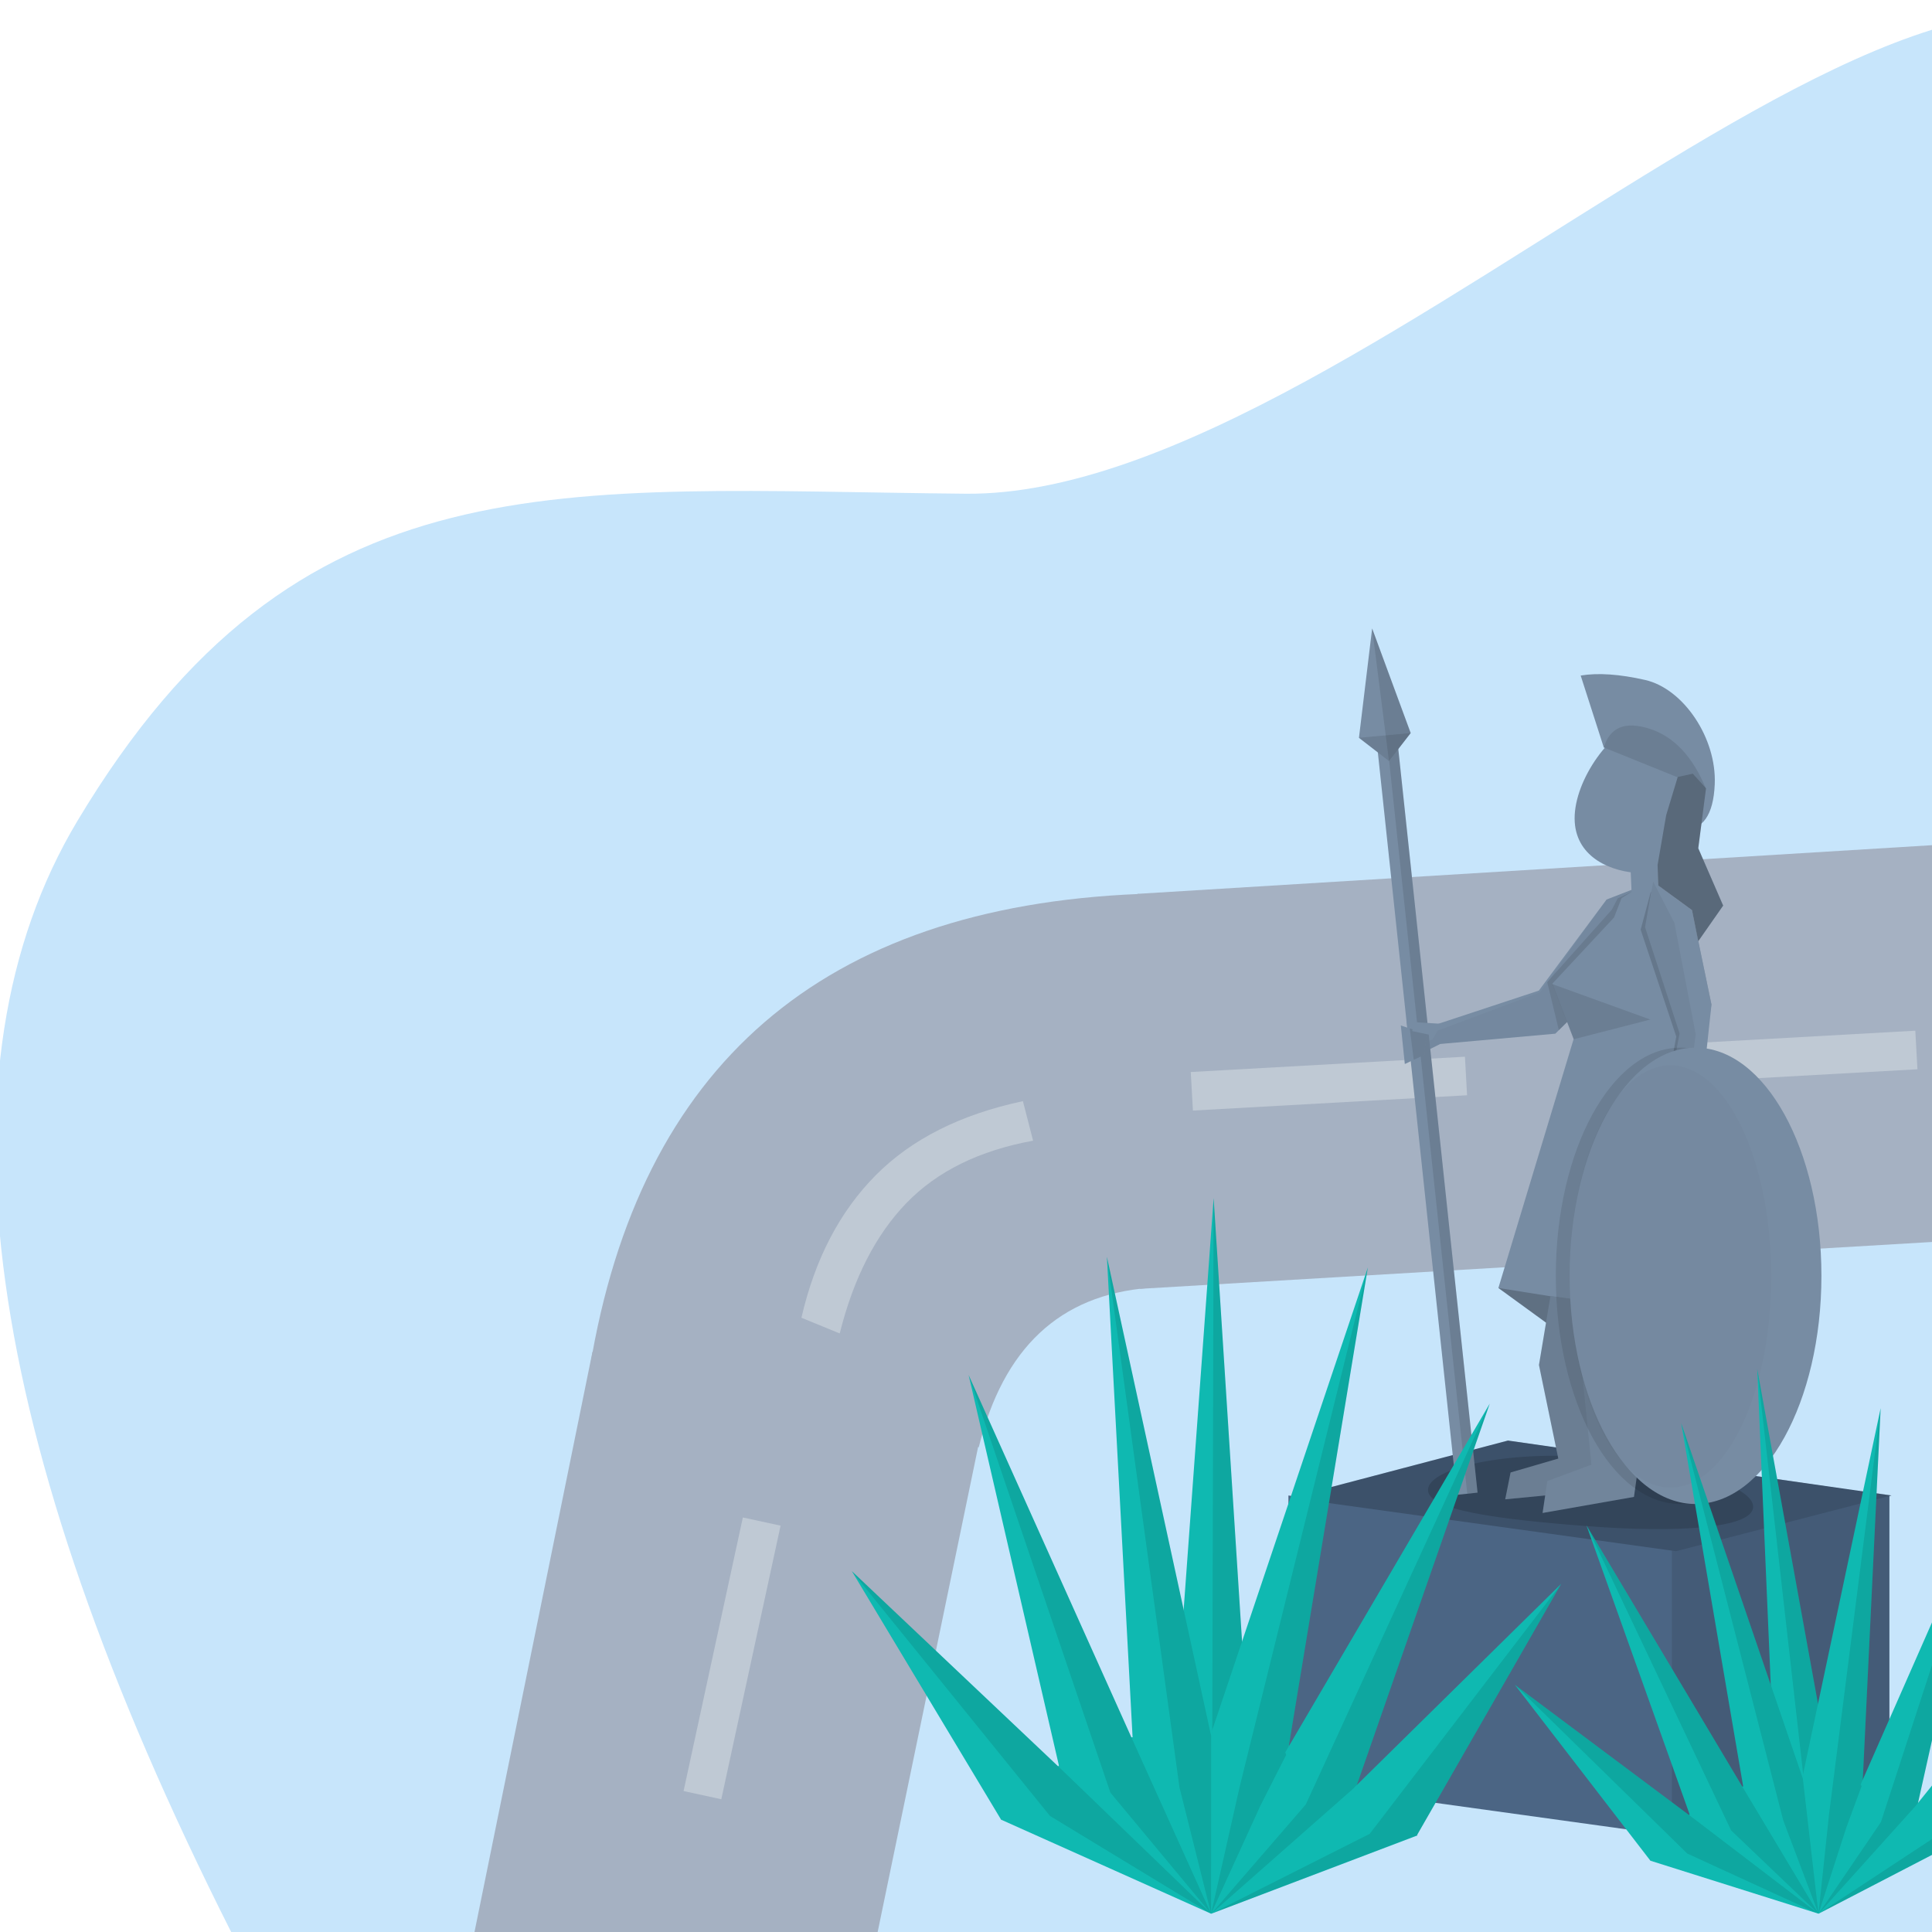 <?xml version="1.0" encoding="UTF-8" standalone="no"?>
<!DOCTYPE svg PUBLIC "-//W3C//DTD SVG 1.1//EN" "http://www.w3.org/Graphics/SVG/1.1/DTD/svg11.dtd">
<svg version="1.1" xmlns="http://www.w3.org/2000/svg" xmlns:xlink="http://www.w3.org/1999/xlink" preserveAspectRatio="xMidYMid meet" viewBox="0 0 640 640" width="640" height="640"><defs><path d="M25.62 271.98C98.7 149.93 185.1 162.31 320 163.55C454.9 164.79 667.77 -90.32 727.34 42.51C767.06 131.07 749.84 331.42 675.7 643.57L76.57 640C-6.12 476.02 -23.1 353.35 25.62 271.98Z" id="f7lTxgA4ed"></path><path d="M253.23 338.64C283.55 312.47 324.92 298.3 377.32 296.14L380.58 426.64C365.85 427.8 353.79 432.78 344.4 441.57C335.01 450.37 328.28 462.98 324.23 479.41L195.38 453.21C203.62 403.01 222.91 364.82 253.23 338.64Z" id="b4DSiZimp"></path><path d="M770.61 271.98L778.65 403.22L377.65 426.94L376.8 296.1L770.61 271.98Z" id="cdChBnTaE"></path><path d="M196.26 447.83L325.11 474.03L244 865.64L117.64 834.47L196.26 447.83Z" id="a2lg7tAJ"></path><path d="M265.48 436.52C269.97 417.07 278.17 401.35 290.06 389.35C301.95 377.35 318.21 369.16 338.85 364.77L342.23 377.87C324.49 381.1 310.52 387.96 300.33 398.46C290.14 408.96 282.75 423.38 278.17 441.72L265.48 436.52Z" id="b3axGscRMR"></path><path d="M258.58 505.39L238.94 596.02L226.44 593.31L246.08 502.68L258.58 505.39Z" id="d1iG3dijvW"></path><path d="M485.99 362.82L395.17 367.89L394.45 355.12L485.28 350.05L485.99 362.82Z" id="fsJOABkY0"></path><path d="M635.18 354.21L555.39 358.66L554.68 345.89L634.47 341.43L635.18 354.21Z" id="bc5d29lnU"></path><path d="M426.81 495.4L554.53 513.11L554.53 608.17L426.81 590.47L426.81 495.4Z" id="l2MwmLvKXG"></path><path d="M625.89 495.4L553.84 513.11L553.84 608.17L625.89 590.47L625.89 495.4Z" id="aeLSSqeoG"></path><path d="M625.88 495.41L553.83 513.12L553.83 608.18L625.88 590.47L625.88 495.41Z" id="a4nAHmqsev"></path><path d="M555.22 513.86L427.5 496.15L499.54 477.2L626.58 495.4L555.22 513.86Z" id="e1obXfIF66"></path><path d="M555.22 513.86L427.5 496.15L499.55 477.2L626.58 495.4L555.22 513.86Z" id="a3J99U9PyV"></path><path d="M580.75 499.35C580.22 506.26 555.67 507.83 525.95 505.57C496.23 503.3 472.53 500.26 473.05 493.34C473.58 486.43 498.14 480.46 527.86 482.72C557.58 484.99 581.28 492.44 580.75 499.35Z" id="aw75aBiZ2"></path><path d="M547.52 292.04L544.95 312.88L515.22 342.42L477.1 345.83L467.33 350.67L465.96 338.04L475.72 339.39L509.76 328.15L532.2 297.98L547.52 292.04Z" id="c3PqqNJD1"></path><path d="M547.52 292.04L544.95 312.88L515.22 342.42L477.1 345.83L471.4 348.76L471.4 345.39L474.46 344.41L476.24 341.41L510.17 328.7L532.2 297.98L547.52 292.04Z" id="dgasHffbO"></path><path d="M520.18 337.67L516.39 341.26L512.54 325.33L533.95 301.33L535.88 297.61L547.73 292.03L559.78 341.83L520.18 337.67Z" id="b1J4Bbu2DZ"></path><path d="M455 235.85L461.82 235.13L489.46 494.45L482.64 495.18L455 235.85Z" id="bgZ15DUij"></path><path d="M458.41 235.5L461.81 235.13L489.46 494.46L486.05 494.82L458.41 235.5Z" id="cbCsWi8Pr"></path><path d="M454.54 208.18L467.31 242.83L460.12 252.11L450.17 244.41L454.54 208.18Z" id="a6trlcG4gX"></path><path d="M467.31 242.83L460.12 252.11L450.17 244.41L467.31 242.83Z" id="c2ujBBysX3"></path><path d="M454.54 208.18L467.31 242.83L460.12 252.11L454.54 208.18Z" id="c1J5m7BUeu"></path><path d="M521.29 344.18L514.26 325.83L534.67 303.93L537.17 297.5L543.24 293.77L547.59 292.04L559.19 341.86L552.8 435.63L527.75 449.49L496.36 426.66L521.29 344.18Z" id="j4qQXZZsr8"></path><path d="M552.8 435.63L527.75 449.49L496.36 426.66L552.8 435.63Z" id="bgH24Mmxa"></path><path d="M521.29 344.27L514.26 326L546.69 337.74L521.29 344.27Z" id="d4LpDhmbUg"></path><path d="M498.62 496.67L500.4 487.78L516.21 483.17L509.8 452.17L513.62 429.31L534.16 432.08L526.81 456.06L527.62 493.85L498.62 496.67Z" id="a3AL1S1GCj"></path><path d="M498.62 496.67L500.4 487.78L516.21 483.17L509.8 452.17L513.62 429.31L534.16 432.08L526.81 456.06L527.62 493.85L498.62 496.67Z" id="eyZh9Hx0g"></path><path d="M511 501.19L512.57 490.63L527.2 485.2C525.93 472.82 525.14 465.09 524.82 462C524.82 462 523.24 446.4 523.24 446.4C523.02 444.27 522.48 438.92 521.62 430.38L554.15 433.94L546.31 459.9L541.27 495.87L511 501.19Z" id="aMJ0EFW9P"></path><path d="M511 501.19L512.57 490.63L527.2 485.2C525.93 472.82 525.14 465.09 524.82 462C524.82 462 523.24 446.4 523.24 446.4C523.02 444.27 522.48 438.92 521.62 430.38L554.15 433.94L546.31 459.9L541.27 495.87L511 501.19Z" id="d47iOKg2uC"></path><path d="M547.51 292.93L560.39 301.48L566.95 332.73L563.2 356.12L552.51 358.37L555.29 343.38L543.49 307.97L547.51 292.93Z" id="d31IOWSusc"></path><path d="M540.08 286.29L549.31 281.73L549.31 294.5L540.6 298.25L540.08 286.29Z" id="eUi913f0B"></path><path d="M547.59 292.04L560.49 301.51L566.95 332.82L564.56 354.9L553.85 355.74L556.39 342.33L544.95 307.12L547.59 292.04Z" id="a5WgD5s2Z"></path><path d="M547.64 292.04L554.68 305.72L561.73 342.64L559.96 356.23L553.85 355.74L556.39 342.33L544.95 307.12L547.64 292.04Z" id="aiUlPhYE"></path><path d="M597.95 422.63C597.95 464.35 579.45 498.22 556.66 498.22C533.88 498.22 515.38 464.35 515.38 422.63C515.38 380.92 533.88 347.05 556.66 347.05C579.45 347.05 597.95 380.92 597.95 422.63Z" id="b6QQfIMcHv"></path><path d="M603.37 422.63C603.37 464.35 584.68 498.22 561.66 498.22C538.64 498.22 519.95 464.35 519.95 422.63C519.95 380.92 538.64 347.05 561.66 347.05C584.68 347.05 603.37 380.92 603.37 422.63Z" id="a25PI4VIQy"></path><path d="M586.74 422.84C586.74 461.43 571.78 492.76 553.35 492.76C534.91 492.76 519.95 461.43 519.95 422.84C519.95 384.26 534.91 352.93 553.35 352.93C571.78 352.93 586.74 384.26 586.74 422.84Z" id="bqwNZUGCJ"></path><path d="M464.04 339.71L472.59 342.52L471.81 349.44L465.36 352.47L464.04 339.71Z" id="apZtEE73b"></path><path d="M467 340.68L472.59 342.52L471.81 349.44L468.32 351.08L467 340.68Z" id="a1Bsb6wHap"></path><path d="M468.53 338.61L477.46 339.15L474.49 342.99L467.79 341.56L468.53 338.61Z" id="a3puQVJTOF"></path><path d="M561.06 266.63C558.96 280.39 549.39 290.37 539.69 288.89C529.99 287.41 519.8 281.31 521.89 267.55C523.98 253.79 537.58 237.55 547.28 239.03C556.98 240.5 563.15 252.87 561.06 266.63Z" id="iDY60q0Lt"></path><path d="M523.62 223.78C529.37 222.83 536.48 223.32 544.95 225.24C557.66 228.12 568.69 244.49 568.03 259.81C567.59 270.02 564.05 275.04 557.4 274.86L561.46 259.81L531.28 247.61L523.62 223.78Z" id="aVKAylMXJ"></path><path d="M546.43 241.4C554.5 243.97 560.74 250.61 565.14 261.3L560.82 256.26L555.65 257.46L531.28 247.61C533.31 240.89 538.35 238.83 546.43 241.4Z" id="b1L06Of0A"></path><path d="M562.57 281L570.82 299.99L562.57 311.79L560.49 301.49L549.31 293.33L549.1 286.51L551.95 270.02L555.77 257.39L565.14 261.18L562.57 281Z" id="bhvLBt9nJ"></path><path d="M562.57 281L570.82 299.99L562.57 311.79L560.49 301.49L549.31 293.33L549.1 286.51L551.95 270.02L555.77 257.39L560.79 256.28L565.14 261.18L562.57 281Z" id="a3VOrWt8cd"></path><path d="M402.03 396.87L414.25 587.48L401.5 605.54L388.17 587.17L402.03 396.87Z" id="bwmFjQHxr"></path><path d="M402.03 396.87L414.25 587.48L401.5 605.54L402.03 396.87Z" id="a1zbzLUnPl"></path><path d="M331.83 602.88L359.84 576.26L401.36 574.15L436.54 580.78L469.57 608L401.21 633.95L331.83 602.88Z" id="ghKXgepLu"></path><path d="M453.12 419.86L426.64 580.17L410.62 592.06L401.36 573.74L453.12 419.86Z" id="avRUqNJZq"></path><path d="M453.12 419.86L426.64 580.17L417.52 598.15L401.21 633.88L410.62 592.06L453.12 419.86Z" id="a2mEtvaUJ4"></path><path d="M366.67 416.33L401.21 575.1L390.71 592.06L375.34 578.44L366.67 416.33Z" id="b1qTBma1Kq"></path><path d="M366.67 416.33L401.21 575.1L401.18 633.88L390.71 592.06L366.67 416.33Z" id="frn93nCn4"></path><path d="M493.49 464.98L449.41 591.51L432.57 597.74L425.75 580.51L493.49 464.98Z" id="d6W5wxfDl6"></path><path d="M493.49 464.98L449.41 591.51L401.25 633.95L432.57 597.74L493.49 464.98Z" id="h1r8s6ny6d"></path><path d="M320.87 455.5L375.78 577.73L380.01 598.19L367.83 593.82L351.04 585.99L320.87 455.5Z" id="aDUqyKbEX"></path><path d="M320.87 455.5L375.78 577.73L401.18 633.95L367.83 593.82L320.87 455.5Z" id="be0MJ5gJc"></path><path d="M517.17 524.66L469.35 608L453.73 607.49L448.65 592.12L517.17 524.66Z" id="cjTYmxoBz"></path><path d="M517.17 524.66L469.35 608L401.25 633.95L453.73 607.49L517.17 524.66Z" id="eq4is1RZD"></path><path d="M282.17 520.45L351.97 586.49L347.82 601.55L331.68 602.88L282.17 520.45Z" id="l1xmxseyEg"></path><path d="M282.17 520.45L351.97 586.49L401.18 633.95L347.82 601.55L282.17 520.45Z" id="a2BjVVoxWH"></path><path d="M582.1 453.49L608.23 597.44L600.12 612.3L588.36 599.51L582.1 453.49Z" id="bdHX1oTFR"></path><path d="M582.1 453.49L608.23 597.44L600.12 612.3L582.1 453.49Z" id="b10ORUMNnA"></path><path d="M546.88 616.44L565.84 593.71L597.24 588.44L624.6 590.37L652.13 608.17L602.41 633.94L546.88 616.44Z" id="bfx7uePoK"></path><path d="M622.99 466.47L617.01 590.78L605.87 601.24L597.21 588.12L622.99 466.47Z" id="h32iXiExcx"></path><path d="M622.99 466.47L617.01 590.78L611.66 605.27L602.41 633.9L605.87 601.24L622.99 466.47Z" id="d1EqAUOzBa"></path><path d="M556.91 471.42L597.21 589.17L590.72 603L577.83 594L556.91 471.42Z" id="f1qLEhL25e"></path><path d="M556.91 471.42L597.21 589.17L602.38 633.9L590.72 603L556.91 471.42Z" id="e6NHyPsLX"></path><path d="M657.7 497.23L635.33 597.4L623.07 603.62L616.37 591.12L657.7 497.23Z" id="a2nuGJGh7"></path><path d="M657.7 497.23L635.33 597.4L602.44 633.94L623.07 603.62L657.7 497.23Z" id="b6t8R6gnM"></path><path d="M525.53 505.27L578.1 593.41L583.12 608.61L573.47 606.36L560.01 601.89L525.53 505.27Z" id="c1oP1ikTcS"></path><path d="M525.53 505.27L578.1 593.41L602.38 633.95L573.47 606.36L525.53 505.27Z" id="bi6Rumk9O"></path><path d="M680.99 540.55L651.96 608.19L640.04 609.18L634.81 597.93L680.99 540.55Z" id="a2LAGwJnr7"></path><path d="M680.99 540.55L651.96 608.19L602.44 633.94L640.04 609.18L680.99 540.55Z" id="j2e46GE0yV"></path><path d="M501.82 558.11L560.76 602.18L558.93 614.01L546.77 616.45L501.82 558.11Z" id="b6juYTtd4O"></path><path d="M501.82 558.11L560.76 602.18L602.38 633.95L558.93 614.01L501.82 558.11Z" id="b3Q5ymBJn"></path></defs><g><g><g><use xlink:href="#f7lTxgA4ed" opacity="1" fill="#c7e5fb" fill-opacity="1"></use></g><g><g><g><use xlink:href="#b4DSiZimp" opacity="1" fill="#a5b1c2" fill-opacity="1"></use></g><g><use xlink:href="#cdChBnTaE" opacity="1" fill="#a5b1c2" fill-opacity="1"></use></g><g><use xlink:href="#a2lg7tAJ" opacity="1" fill="#a5b1c2" fill-opacity="1"></use></g></g><g><g><use xlink:href="#b3axGscRMR" opacity="1" fill="#d1d8e0" fill-opacity="0.6"></use></g><g><use xlink:href="#d1iG3dijvW" opacity="1" fill="#d1d8e0" fill-opacity="0.6"></use></g><g><use xlink:href="#fsJOABkY0" opacity="1" fill="#d1d8e0" fill-opacity="0.6"></use></g><g><use xlink:href="#bc5d29lnU" opacity="1" fill="#d1d8e0" fill-opacity="0.6"></use></g></g></g><g><g><g><use xlink:href="#l2MwmLvKXG" opacity="1" fill="#4b6584" fill-opacity="1"></use></g><g><g><use xlink:href="#aeLSSqeoG" opacity="1" fill="#4b6584" fill-opacity="1"></use></g><g><use xlink:href="#a4nAHmqsev" opacity="1" fill="#000000" fill-opacity="0.1"></use></g></g><g><g><use xlink:href="#e1obXfIF66" opacity="1" fill="#4b6584" fill-opacity="1"></use></g><g><use xlink:href="#a3J99U9PyV" opacity="1" fill="#000000" fill-opacity="0.2"></use></g></g></g><g><use xlink:href="#aw75aBiZ2" opacity="1" fill="#000000" fill-opacity="0.15"></use></g><g><g><use xlink:href="#c3PqqNJD1" opacity="1" fill="#778ca3" fill-opacity="1"></use></g><g><use xlink:href="#dgasHffbO" opacity="1" fill="#000000" fill-opacity="0.03"></use></g></g><g><use xlink:href="#b1J4Bbu2DZ" opacity="1" fill="#000000" fill-opacity="0.1"></use></g><g><g><g><use xlink:href="#bgZ15DUij" opacity="1" fill="#778ca3" fill-opacity="1"></use></g><g><use xlink:href="#cbCsWi8Pr" opacity="1" fill="#000000" fill-opacity="0.1"></use></g></g><g><g><use xlink:href="#a6trlcG4gX" opacity="1" fill="#778ca3" fill-opacity="1"></use></g><g><use xlink:href="#c2ujBBysX3" opacity="1" fill="#000000" fill-opacity="0.1"></use></g><g><use xlink:href="#c1J5m7BUeu" opacity="1" fill="#000000" fill-opacity="0.1"></use></g></g></g><g><g><use xlink:href="#j4qQXZZsr8" opacity="1" fill="#778ca3" fill-opacity="1"></use></g><g><use xlink:href="#bgH24Mmxa" opacity="1" fill="#000000" fill-opacity="0.2"></use></g><g><use xlink:href="#d4LpDhmbUg" opacity="1" fill="#000000" fill-opacity="0.1"></use></g></g><g><g><use xlink:href="#a3AL1S1GCj" opacity="1" fill="#778ca3" fill-opacity="1"></use></g><g><use xlink:href="#eyZh9Hx0g" opacity="1" fill="#000000" fill-opacity="0.1"></use></g></g><g><g><use xlink:href="#aMJ0EFW9P" opacity="1" fill="#778ca3" fill-opacity="1"></use></g><g><use xlink:href="#d47iOKg2uC" opacity="1" fill="#000000" fill-opacity="0.05"></use></g></g><g><use xlink:href="#d31IOWSusc" opacity="1" fill="#000000" fill-opacity="0.15"></use></g><g><use xlink:href="#eUi913f0B" opacity="1" fill="#778ca3" fill-opacity="1"></use></g><g><g><use xlink:href="#a5WgD5s2Z" opacity="1" fill="#778ca3" fill-opacity="1"></use></g><g><use xlink:href="#aiUlPhYE" opacity="1" fill="#000000" fill-opacity="0.05"></use></g></g><g><g><use xlink:href="#b6QQfIMcHv" opacity="1" fill="#000000" fill-opacity="0.1"></use></g><g><use xlink:href="#a25PI4VIQy" opacity="1" fill="#778ca3" fill-opacity="1"></use></g><g><use xlink:href="#bqwNZUGCJ" opacity="1" fill="#000000" fill-opacity="0.02"></use></g></g><g><g><use xlink:href="#apZtEE73b" opacity="1" fill="#778ca3" fill-opacity="1"></use></g><g><use xlink:href="#a1Bsb6wHap" opacity="1" fill="#000000" fill-opacity="0.1"></use></g><g><use xlink:href="#a3puQVJTOF" opacity="1" fill="#778ca3" fill-opacity="1"></use></g></g><g><use xlink:href="#iDY60q0Lt" opacity="1" fill="#778ca3" fill-opacity="1"></use></g><g><g><use xlink:href="#aVKAylMXJ" opacity="1" fill="#778ca3" fill-opacity="1"></use></g><g><use xlink:href="#b1L06Of0A" opacity="1" fill="#000000" fill-opacity="0.1"></use></g></g><g><g><use xlink:href="#bhvLBt9nJ" opacity="1" fill="#778ca3" fill-opacity="1"></use></g><g><use xlink:href="#a3VOrWt8cd" opacity="1" fill="#000000" fill-opacity="0.25"></use></g></g></g><g><g><g><use xlink:href="#bwmFjQHxr" opacity="1" fill="#0fb9b1" fill-opacity="1"></use></g><g><use xlink:href="#a1zbzLUnPl" opacity="1" fill="#000000" fill-opacity="0.1"></use></g></g><g><use xlink:href="#ghKXgepLu" opacity="1" fill="#0fb9b1" fill-opacity="1"></use></g><g><g><use xlink:href="#avRUqNJZq" opacity="1" fill="#0fb9b1" fill-opacity="1"></use></g><g><use xlink:href="#a2mEtvaUJ4" opacity="1" fill="#000000" fill-opacity="0.1"></use></g></g><g><g><use xlink:href="#b1qTBma1Kq" opacity="1" fill="#0fb9b1" fill-opacity="1"></use></g><g><use xlink:href="#frn93nCn4" opacity="1" fill="#000000" fill-opacity="0.1"></use></g></g><g><g><use xlink:href="#d6W5wxfDl6" opacity="1" fill="#0fb9b1" fill-opacity="1"></use></g><g><use xlink:href="#h1r8s6ny6d" opacity="1" fill="#000000" fill-opacity="0.1"></use></g></g><g><g><use xlink:href="#aDUqyKbEX" opacity="1" fill="#0fb9b1" fill-opacity="1"></use></g><g><use xlink:href="#be0MJ5gJc" opacity="1" fill="#000000" fill-opacity="0.1"></use></g></g><g><g><use xlink:href="#cjTYmxoBz" opacity="1" fill="#0fb9b1" fill-opacity="1"></use></g><g><use xlink:href="#eq4is1RZD" opacity="1" fill="#000000" fill-opacity="0.1"></use></g></g><g><g><use xlink:href="#l1xmxseyEg" opacity="1" fill="#0fb9b1" fill-opacity="1"></use></g><g><use xlink:href="#a2BjVVoxWH" opacity="1" fill="#000000" fill-opacity="0.1"></use></g></g></g><g><g><g><use xlink:href="#bdHX1oTFR" opacity="1" fill="#0fb9b1" fill-opacity="1"></use></g><g><use xlink:href="#b10ORUMNnA" opacity="1" fill="#000000" fill-opacity="0.1"></use></g></g><g><use xlink:href="#bfx7uePoK" opacity="1" fill="#0fb9b1" fill-opacity="1"></use></g><g><g><use xlink:href="#h32iXiExcx" opacity="1" fill="#0fb9b1" fill-opacity="1"></use></g><g><use xlink:href="#d1EqAUOzBa" opacity="1" fill="#000000" fill-opacity="0.1"></use></g></g><g><g><use xlink:href="#f1qLEhL25e" opacity="1" fill="#0fb9b1" fill-opacity="1"></use></g><g><use xlink:href="#e6NHyPsLX" opacity="1" fill="#000000" fill-opacity="0.1"></use></g></g><g><g><use xlink:href="#a2nuGJGh7" opacity="1" fill="#0fb9b1" fill-opacity="1"></use></g><g><use xlink:href="#b6t8R6gnM" opacity="1" fill="#000000" fill-opacity="0.1"></use></g></g><g><g><use xlink:href="#c1oP1ikTcS" opacity="1" fill="#0fb9b1" fill-opacity="1"></use></g><g><use xlink:href="#bi6Rumk9O" opacity="1" fill="#000000" fill-opacity="0.1"></use></g></g><g><g><use xlink:href="#a2LAGwJnr7" opacity="1" fill="#0fb9b1" fill-opacity="1"></use></g><g><use xlink:href="#j2e46GE0yV" opacity="1" fill="#000000" fill-opacity="0.1"></use></g></g><g><g><use xlink:href="#b6juYTtd4O" opacity="1" fill="#0fb9b1" fill-opacity="1"></use></g><g><use xlink:href="#b3Q5ymBJn" opacity="1" fill="#000000" fill-opacity="0.1"></use></g></g></g></g></g></svg>